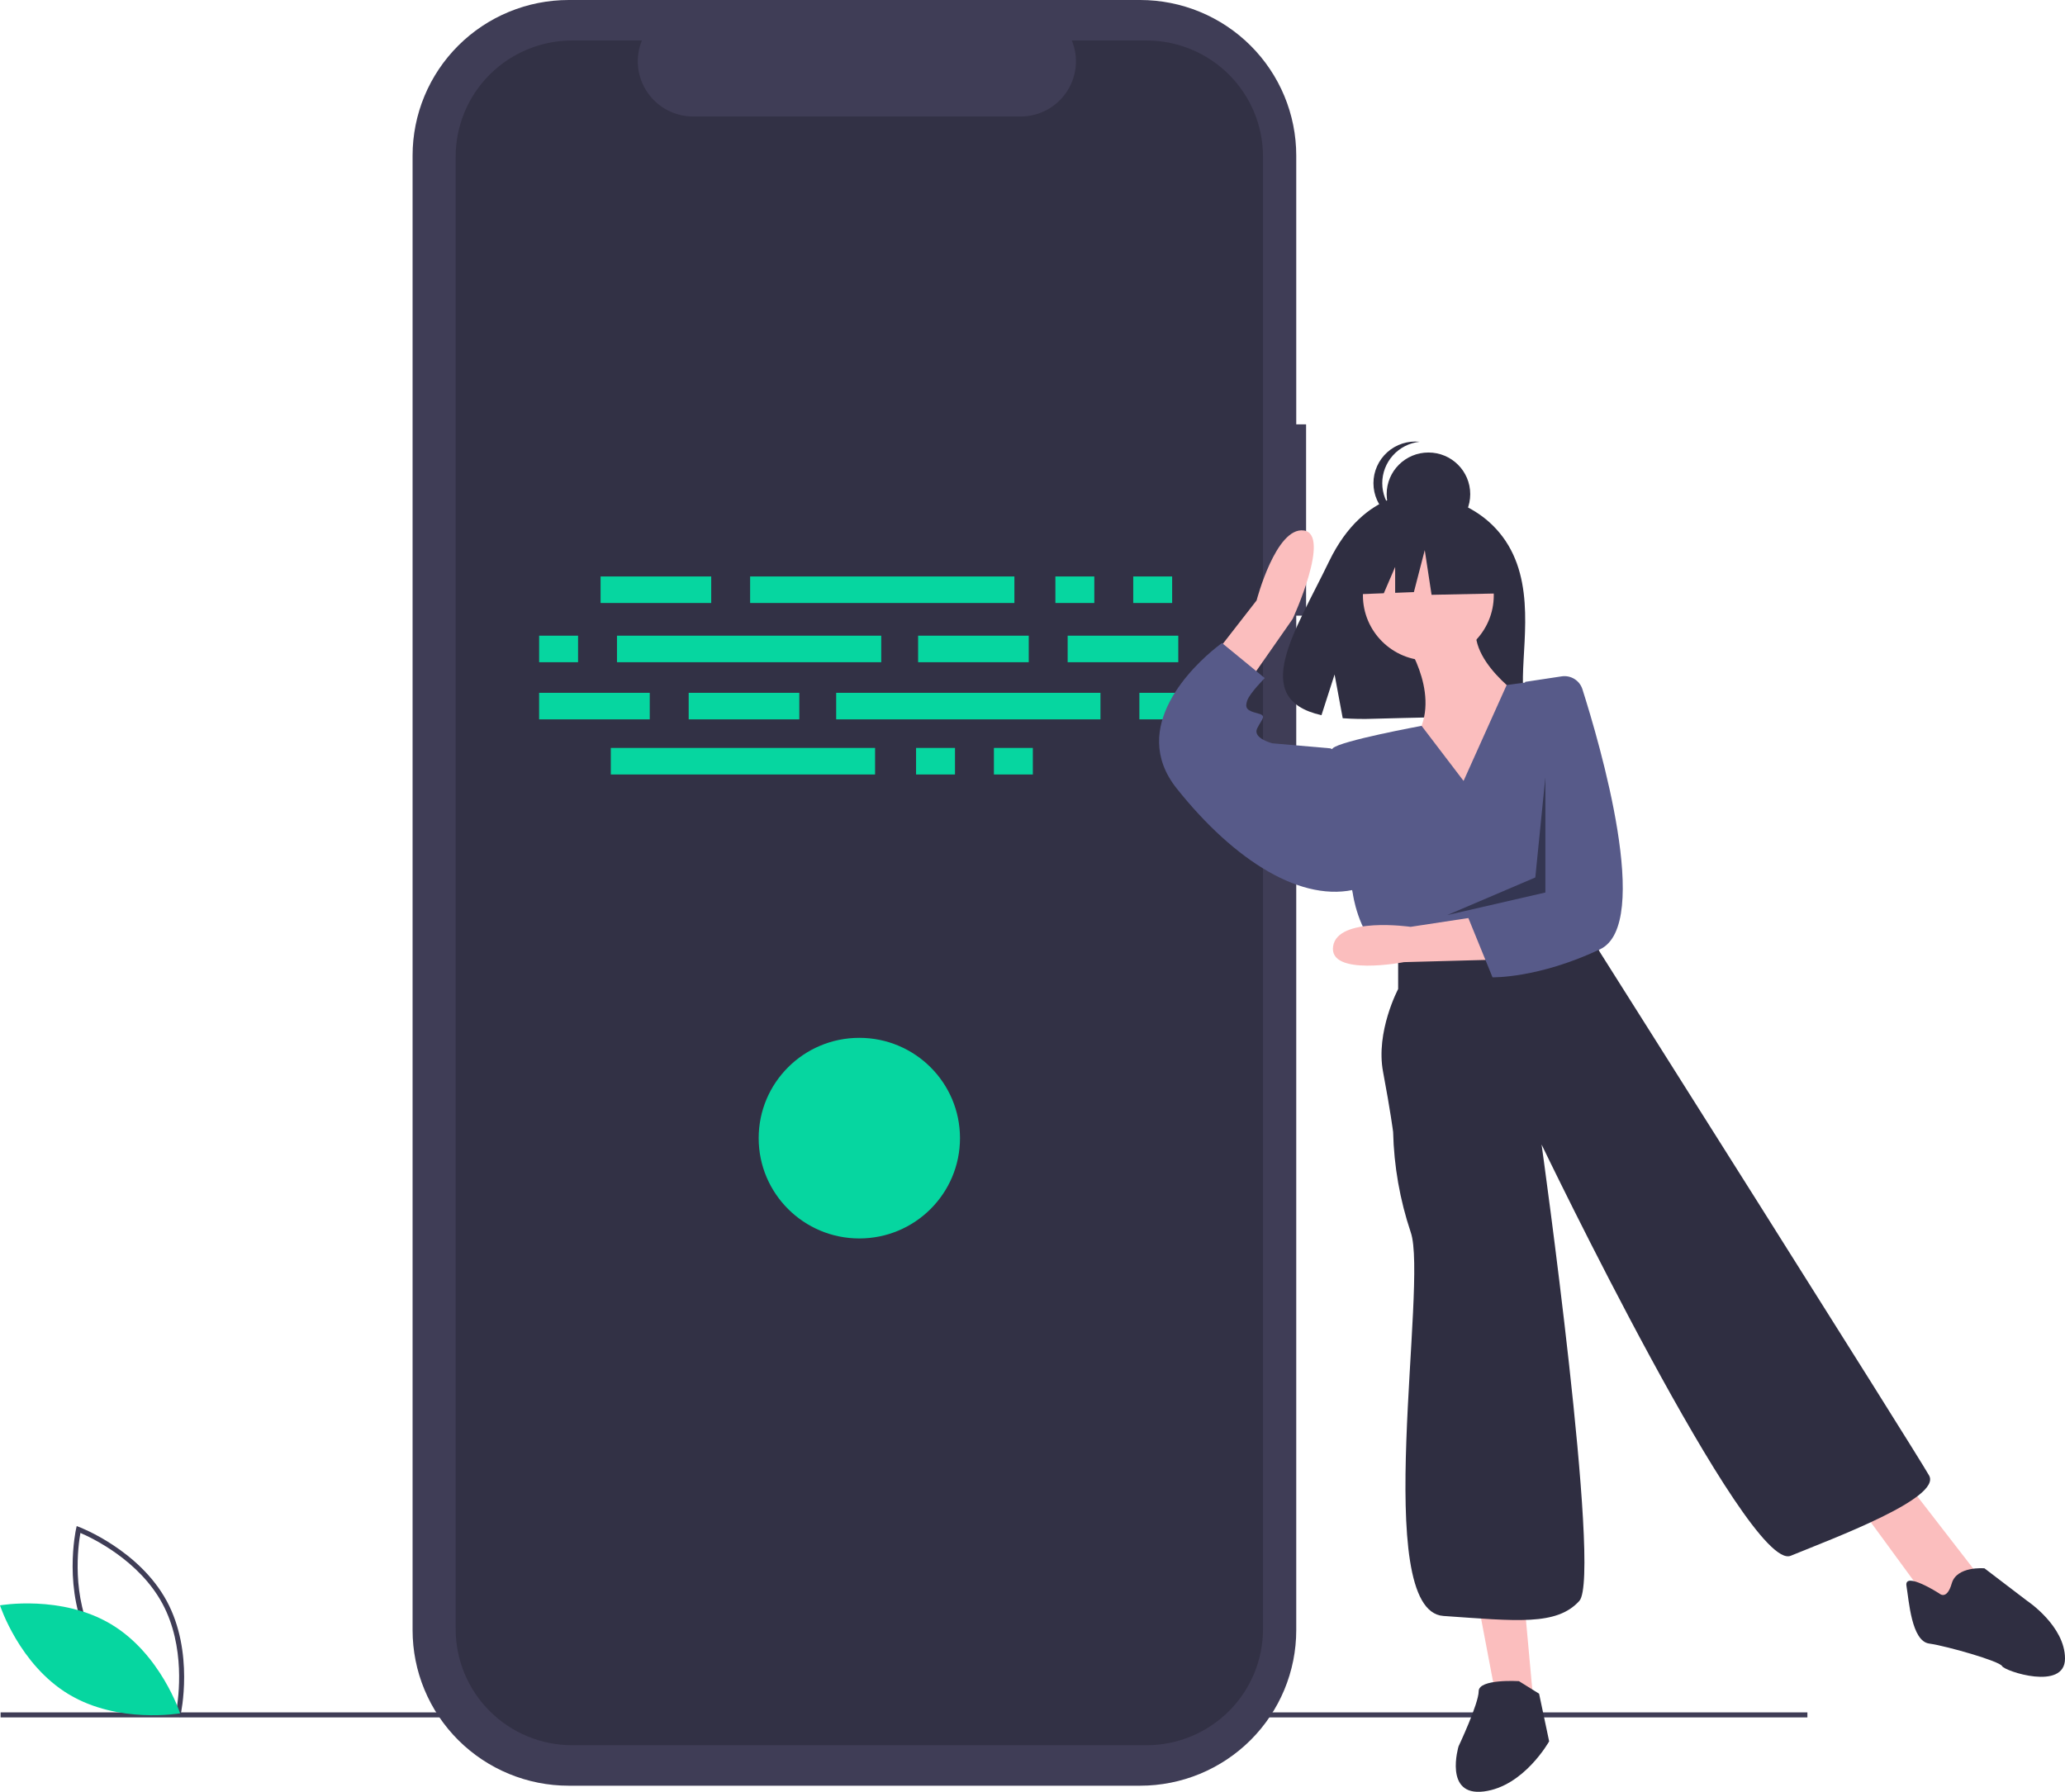 <svg width="159" height="138" viewBox="0 0 159 138" fill="none" xmlns="http://www.w3.org/2000/svg">
<g clip-path="url(#clip0)">
<path d="M100.566 32.681H99.808V11.981C99.808 10.408 99.497 8.85 98.893 7.396C98.289 5.942 97.404 4.622 96.287 3.509C95.171 2.397 93.846 1.514 92.388 0.912C90.929 0.31 89.366 -5.83313e-06 87.788 0H43.788C42.209 -5.57951e-06 40.646 0.31 39.188 0.912C37.729 1.514 36.404 2.397 35.288 3.509C34.172 4.622 33.287 5.942 32.683 7.396C32.078 8.85 31.768 10.408 31.768 11.981V125.546C31.768 127.119 32.078 128.677 32.683 130.131C33.287 131.585 34.172 132.905 35.288 134.018C36.404 135.13 37.729 136.013 39.188 136.615C40.646 137.217 42.209 137.527 43.788 137.527H87.788C89.366 137.527 90.929 137.217 92.388 136.615C93.846 136.013 95.171 135.13 96.287 134.018C97.404 132.905 98.289 131.585 98.893 130.131C99.497 128.677 99.808 127.119 99.808 125.546V47.417H100.566L100.566 32.681Z" fill="#3F3D56"/>
<path d="M139.165 131.881H0.047V132.267H139.165V131.881Z" fill="#3F3D56"/>
<path opacity="0.2" d="M88.273 3.117H82.529C82.793 3.763 82.894 4.463 82.823 5.156C82.751 5.85 82.51 6.515 82.12 7.094C81.73 7.672 81.203 8.146 80.586 8.474C79.969 8.802 79.28 8.973 78.581 8.973H53.373C52.674 8.973 51.985 8.802 51.368 8.474C50.751 8.146 50.224 7.672 49.834 7.094C49.444 6.515 49.203 5.85 49.131 5.156C49.06 4.463 49.161 3.763 49.425 3.117H44.06C42.882 3.117 41.714 3.349 40.625 3.798C39.536 4.248 38.547 4.907 37.713 5.738C36.88 6.569 36.218 7.555 35.767 8.64C35.316 9.726 35.084 10.889 35.084 12.064V125.463C35.084 126.638 35.316 127.801 35.767 128.887C36.218 129.972 36.88 130.959 37.713 131.789C38.547 132.62 39.536 133.279 40.625 133.729C41.714 134.179 42.882 134.41 44.06 134.41H88.273C89.451 134.41 90.619 134.179 91.708 133.729C92.797 133.279 93.786 132.62 94.62 131.789C95.454 130.959 96.115 129.972 96.566 128.887C97.017 127.801 97.249 126.638 97.249 125.463V12.064C97.249 10.889 97.017 9.726 96.566 8.64C96.115 7.555 95.453 6.569 94.62 5.738C93.786 4.907 92.797 4.248 91.708 3.798C90.619 3.349 89.451 3.117 88.273 3.117Z" fill="black"/>
<path d="M13.865 132.246L13.657 132.169C13.612 132.152 9.064 130.415 6.933 126.477C4.803 122.538 5.846 117.796 5.857 117.749L5.906 117.533L6.114 117.611C6.159 117.628 10.707 119.365 12.838 123.303C14.968 127.241 13.925 131.983 13.914 132.031L13.865 132.246ZM7.274 126.293C9.076 129.623 12.669 131.33 13.58 131.72C13.753 130.747 14.296 126.813 12.497 123.486C10.697 120.16 7.102 118.451 6.191 118.06C6.018 119.034 5.475 122.967 7.274 126.293Z" fill="#3F3D56"/>
<path d="M8.562 125.096C12.391 127.392 13.865 131.952 13.865 131.952C13.865 131.952 9.132 132.79 5.303 130.494C1.475 128.198 0 123.637 0 123.637C0 123.637 4.733 122.8 8.562 125.096Z" fill="#06D6A0"/>
<path d="M54.762 44.397H46.244V46.44H54.762V44.397Z" fill="#06D6A0"/>
<path d="M84.259 44.397H81.262V46.44H84.259V44.397Z" fill="#06D6A0"/>
<path d="M90.253 44.397H87.256V46.44H90.253V44.397Z" fill="#06D6A0"/>
<path d="M78.106 44.397H57.758V46.44H78.106V44.397Z" fill="#06D6A0"/>
<path d="M73.532 57.603H70.535V59.647H73.532V57.603Z" fill="#06D6A0"/>
<path d="M79.526 57.603H76.529V59.647H79.526V57.603Z" fill="#06D6A0"/>
<path d="M67.379 57.603H47.031V59.647H67.379V57.603Z" fill="#06D6A0"/>
<path d="M79.211 48.957H70.693V51.001H79.211V48.957Z" fill="#06D6A0"/>
<path d="M90.725 48.957H82.207V51.001H90.725V48.957Z" fill="#06D6A0"/>
<path d="M44.509 48.957H41.512V51.001H44.509V48.957Z" fill="#06D6A0"/>
<path d="M67.854 48.957H47.506V51.001H67.854V48.957Z" fill="#06D6A0"/>
<path d="M53.027 55.402H61.545V53.358H53.027V55.402Z" fill="#06D6A0"/>
<path d="M41.511 55.402H50.029V53.358H41.511V55.402Z" fill="#06D6A0"/>
<path d="M87.73 55.402H90.727V53.358H87.73V55.402Z" fill="#06D6A0"/>
<path d="M64.384 55.402H84.732V53.358H64.384V55.402Z" fill="#06D6A0"/>
<path d="M66.166 95.38C70.447 95.38 73.917 91.921 73.917 87.655C73.917 83.388 70.447 79.93 66.166 79.93C61.886 79.93 58.416 83.388 58.416 87.655C58.416 91.921 61.886 95.38 66.166 95.38Z" fill="#06D6A0"/>
<path d="M116.141 42.002C113.892 38.214 109.443 38.038 109.443 38.038C109.443 38.038 105.107 37.485 102.326 43.254C99.733 48.63 96.156 53.822 101.75 55.081L102.76 51.946L103.386 55.314C104.182 55.371 104.981 55.385 105.779 55.355C111.77 55.162 117.476 55.411 117.292 53.268C117.048 50.42 118.305 45.646 116.141 42.002Z" fill="#2F2E41"/>
<path d="M108.041 49.135C108.041 49.135 110.947 53.191 109.204 56.474C107.46 59.757 113.272 63.233 113.272 63.233L117.535 53.963C117.535 53.963 112.497 50.68 113.854 47.59L108.041 49.135Z" fill="#FBBEBE"/>
<path d="M109.979 50.873C112.761 50.873 115.017 48.624 115.017 45.851C115.017 43.078 112.761 40.83 109.979 40.83C107.197 40.83 104.941 43.078 104.941 45.851C104.941 48.624 107.197 50.873 109.979 50.873Z" fill="#FBBEBE"/>
<path d="M92.545 51.656L96.755 46.242C96.755 46.242 98.237 40.567 100.384 40.854C102.531 41.142 99.536 47.66 99.536 47.66L95.353 53.653L92.545 51.656Z" fill="#FBBEBE"/>
<path d="M113.855 123.681L115.212 130.827L118.118 131.599L117.343 123.102L113.855 123.681Z" fill="#FBBEBE"/>
<path d="M143.111 115.957L148.343 123.103L150.474 124.068L152.218 121.172L146.986 114.412L143.111 115.957Z" fill="#FBBEBE"/>
<path d="M112.691 60.143L109.459 55.902C109.459 55.902 103.197 57.053 102.616 57.632C102.035 58.212 104.166 68.834 104.166 68.834C104.166 68.834 104.554 71.731 106.297 73.276L108.041 74.434L122.379 71.537L122.918 65.179C123.115 62.862 122.824 60.531 122.063 58.334C121.303 56.136 120.091 54.121 118.504 52.418L116.009 52.758L112.691 60.143Z" fill="#575A89"/>
<path d="M103.391 58.019L102.423 57.633L97.966 57.246C97.966 57.246 96.416 56.86 96.804 56.088C97.191 55.315 97.579 55.122 96.804 54.929C96.029 54.736 95.835 54.543 96.029 53.963C96.222 53.384 97.385 52.225 97.385 52.225L94.091 49.522C94.091 49.522 93.913 49.647 93.625 49.88C91.989 51.2 86.815 55.961 90.603 60.723C95.06 66.323 100.291 69.607 104.554 68.448L103.391 58.019Z" fill="#575A89"/>
<path d="M107.654 73.468V76.172C107.654 76.172 105.91 79.455 106.492 82.545C107.073 85.635 107.267 87.18 107.267 87.18C107.33 89.808 107.787 92.412 108.623 94.905C109.979 98.768 105.523 124.068 111.142 124.454C116.761 124.84 119.861 125.226 121.605 123.295C123.349 121.364 118.698 88.146 118.698 88.146C118.698 88.146 134.586 121.171 137.88 119.819C141.174 118.467 149.506 115.377 148.537 113.639C147.568 111.901 123.155 73.275 123.155 73.275L122.38 71.537L107.654 73.468Z" fill="#2F2E41"/>
<path d="M116.955 129.475C116.955 129.475 113.855 129.282 113.855 130.247C113.855 131.213 112.305 134.496 112.305 134.496C112.305 134.496 111.143 138.359 114.243 137.972C117.343 137.586 119.281 134.11 119.281 134.11L118.506 130.44L116.955 129.475Z" fill="#2F2E41"/>
<path d="M149.312 122.716C149.312 122.716 146.599 120.978 146.793 122.137C146.987 123.296 147.181 126.386 148.537 126.579C149.893 126.772 153.962 127.931 154.156 128.317C154.35 128.703 159 130.248 159 127.737C159 125.227 156.093 123.296 156.093 123.296L152.8 120.785C152.8 120.785 150.668 120.592 150.281 121.944C149.893 123.296 149.312 122.716 149.312 122.716Z" fill="#2F2E41"/>
<path d="M109.987 41.263C111.763 41.263 113.204 39.827 113.204 38.056C113.204 36.285 111.763 34.85 109.987 34.85C108.21 34.85 106.77 36.285 106.77 38.056C106.77 39.827 108.21 41.263 109.987 41.263Z" fill="#2F2E41"/>
<path d="M106.431 37.212C106.431 36.42 106.725 35.657 107.257 35.068C107.788 34.479 108.52 34.107 109.31 34.024C108.861 33.976 108.407 34.023 107.978 34.162C107.549 34.3 107.154 34.527 106.818 34.828C106.483 35.129 106.214 35.496 106.031 35.907C105.847 36.318 105.752 36.763 105.752 37.212C105.752 37.662 105.847 38.107 106.031 38.518C106.214 38.928 106.483 39.296 106.818 39.597C107.154 39.898 107.549 40.125 107.978 40.263C108.407 40.402 108.861 40.449 109.31 40.401C108.52 40.318 107.788 39.946 107.257 39.357C106.725 38.768 106.431 38.005 106.431 37.212Z" fill="#2F2E41"/>
<path d="M115.146 41.637L110.75 39.342L104.68 40.281L103.424 45.81L106.55 45.69L107.424 43.659V45.656L108.866 45.601L109.703 42.367L110.227 45.81L115.355 45.705L115.146 41.637Z" fill="#2F2E41"/>
<path d="M114.883 73.916L108.104 74.099C108.104 74.099 102.319 75.221 102.644 72.894C102.969 70.567 108.612 71.381 108.612 71.381L114.789 70.441L114.883 73.916Z" fill="#FBBEBE"/>
<path d="M120.247 52.09C120.587 52.039 120.935 52.111 121.228 52.292C121.52 52.474 121.738 52.753 121.842 53.081C123.169 57.249 127.258 71.199 123.196 73.112C118.411 75.367 114.92 75.267 114.92 75.267L113.051 70.681L114.752 69.09L116.568 57.449L117.439 52.514L120.247 52.09Z" fill="#575A89"/>
<path opacity="0.4" d="M118.99 59.853L118.215 67.579L111.434 70.475L118.99 68.737V59.853Z" fill="black"/>
</g>
<defs>
<clipPath id="clip0">
<rect width="159" height="138" fill="white"/>
</clipPath>
</defs>
</svg>
